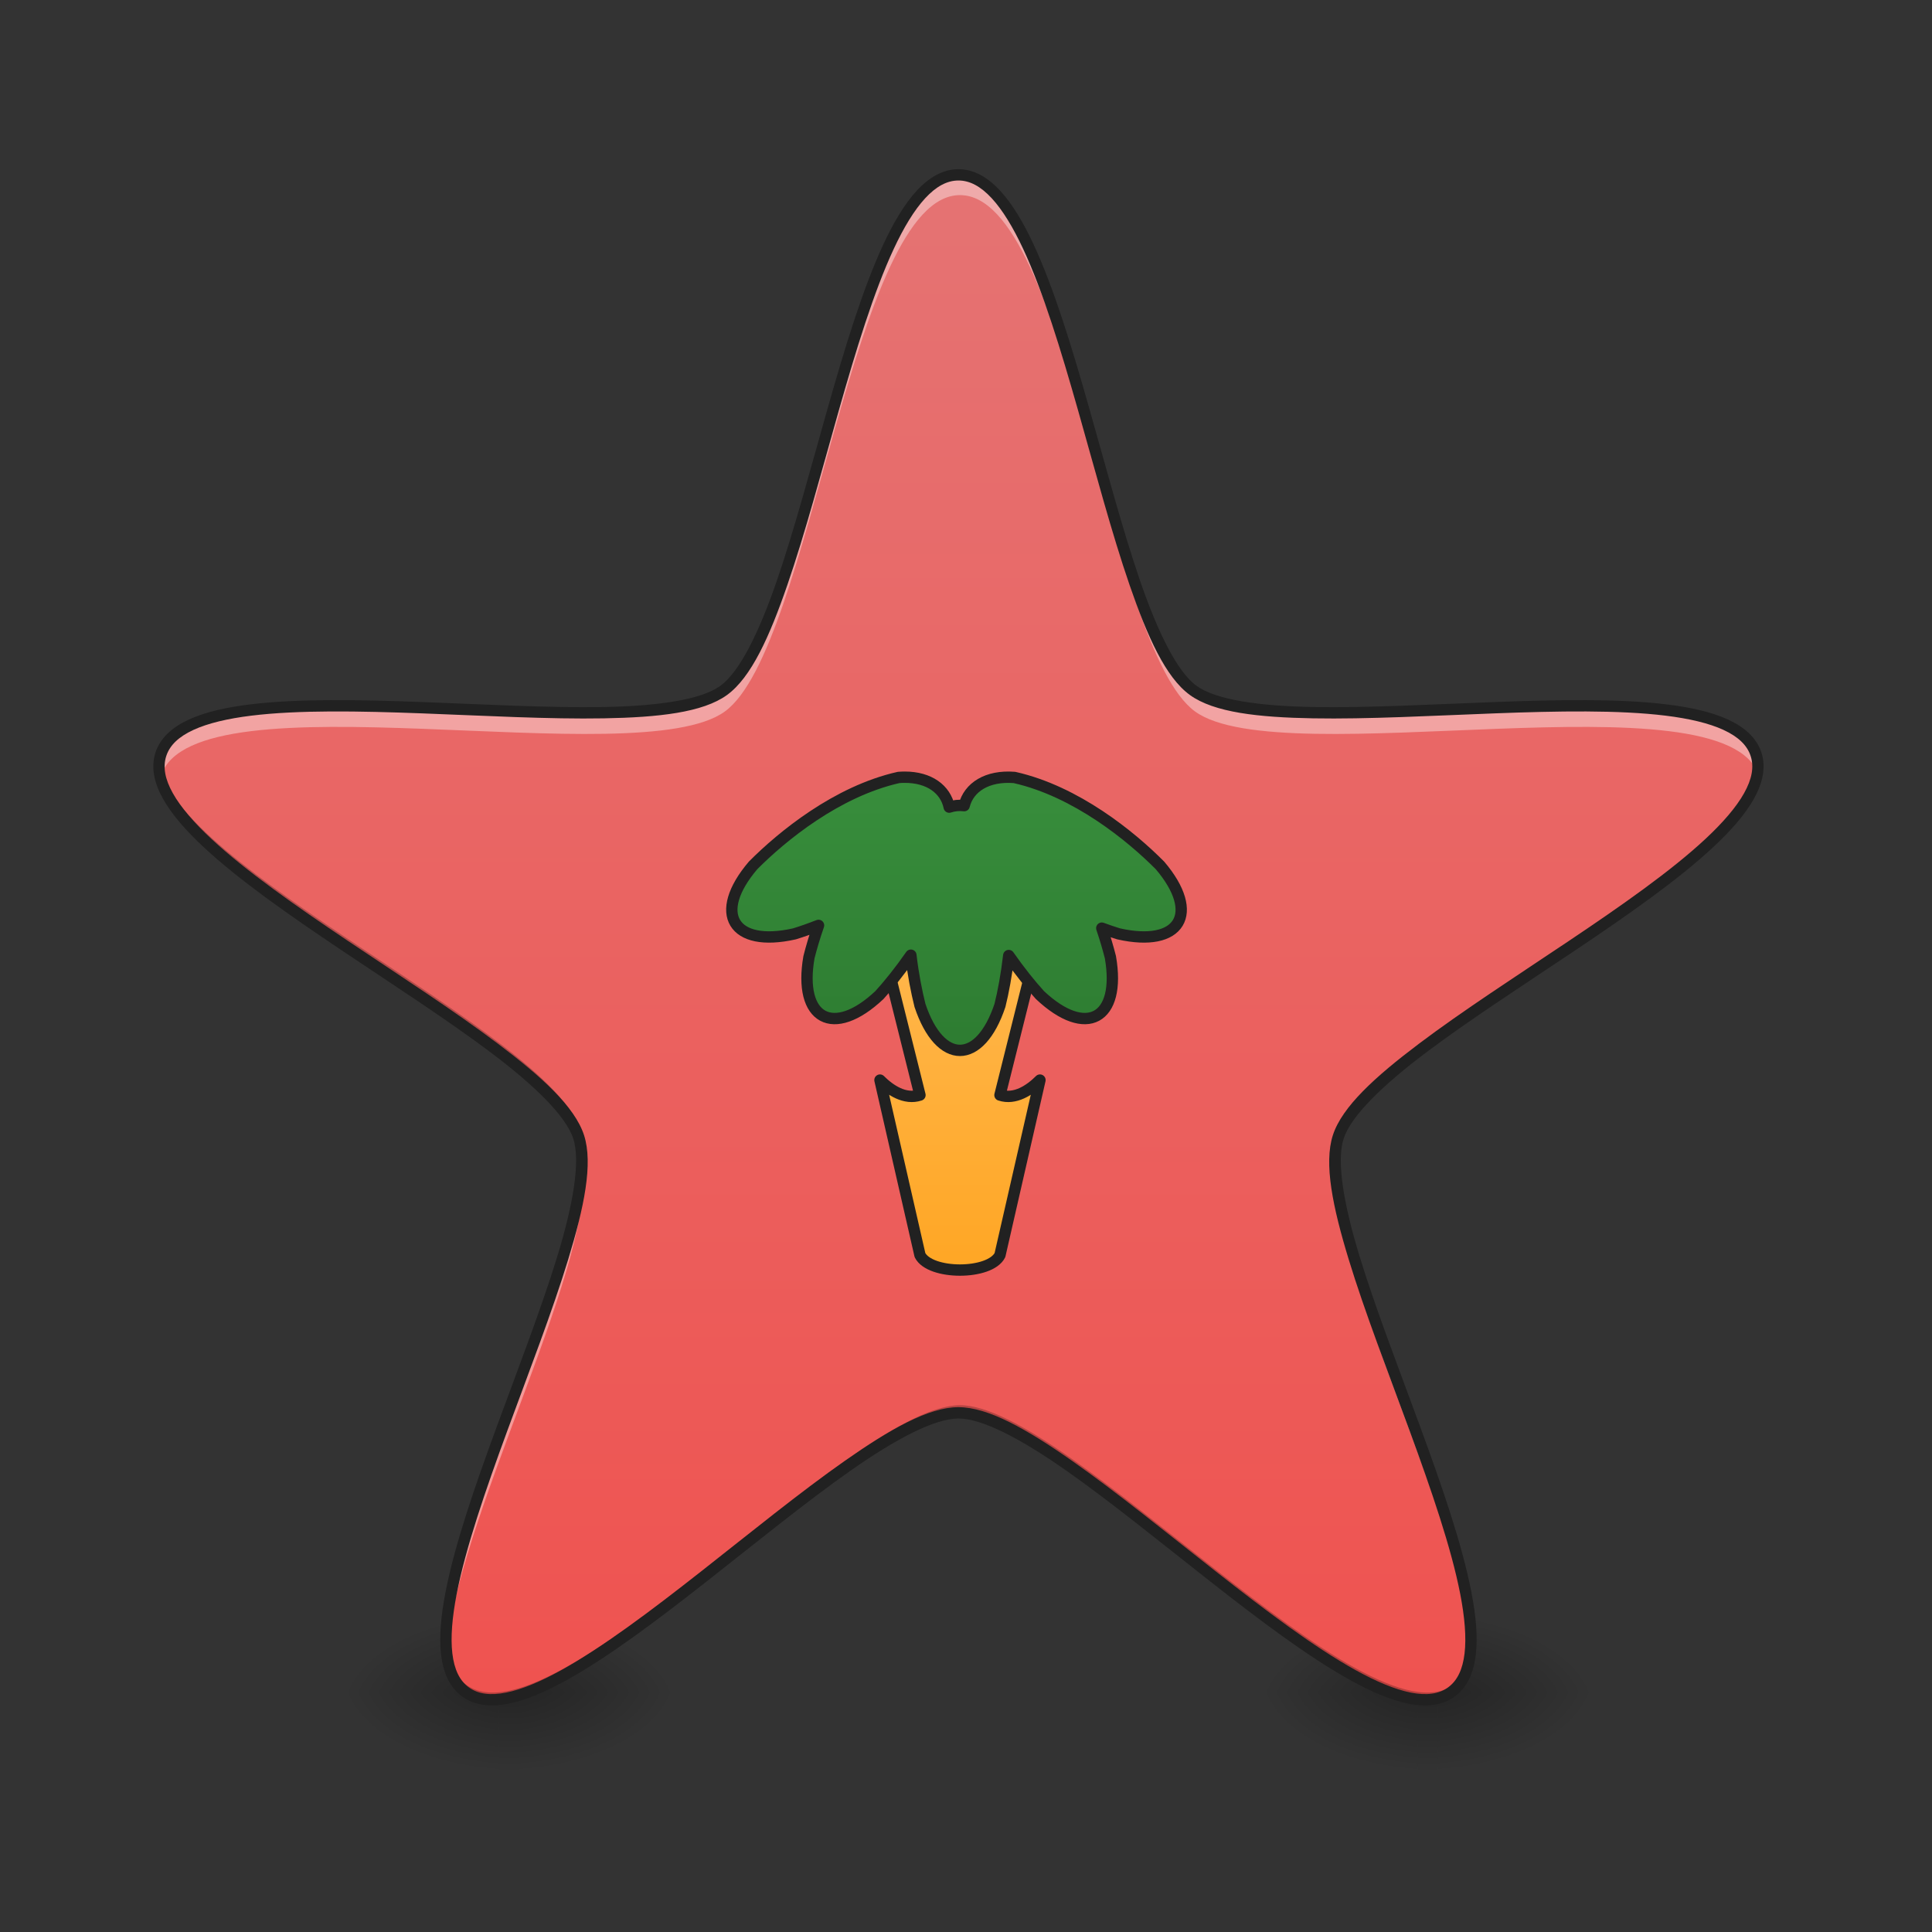 <?xml version="1.0" encoding="UTF-8" standalone="no"?>
<!-- Created with Inkscape (http://www.inkscape.org/) -->

<svg
   xmlns:dc="http://purl.org/dc/elements/1.1/"
   xmlns:cc="http://creativecommons.org/ns#"
   xmlns:rdf="http://www.w3.org/1999/02/22-rdf-syntax-ns#"
   xmlns:svg="http://www.w3.org/2000/svg"
   xmlns="http://www.w3.org/2000/svg"
   xmlns:xlink="http://www.w3.org/1999/xlink"
   xmlns:sodipodi="http://sodipodi.sourceforge.net/DTD/sodipodi-0.dtd"
   xmlns:inkscape="http://www.inkscape.org/namespaces/inkscape"
   width="512mm"
   height="512mm"
   viewBox="0 0 512 512"
   version="1.1"
   id="svg3705"
   inkscape:version="0.92.2 2405546, 2018-03-11"
   sodipodi:docname="steam_icon_245620.svg">
  <rect x="0" y="0" width="512" height="512" fill="#333333" stroke="none"/>
  <defs
     id="defs3699">
    <linearGradient
       inkscape:collect="always"
       id="linearGradient919">
      <stop
         style="stop-color:#2e7d32;stop-opacity:1"
         offset="0"
         id="stop915" />
      <stop
         style="stop-color:#388e3c;stop-opacity:1"
         offset="1"
         id="stop917" />
    </linearGradient>
    <linearGradient
       inkscape:collect="always"
       id="linearGradient910">
      <stop
         style="stop-color:#ffa726;stop-opacity:1"
         offset="0"
         id="stop906" />
      <stop
         style="stop-color:#ffb74d;stop-opacity:1"
         offset="1"
         id="stop908" />
    </linearGradient>
    <linearGradient
       id="linearGradient869"
       inkscape:collect="always">
      <stop
         id="stop865"
         offset="0"
         style="stop-color:#ef5350;stop-opacity:1" />
      <stop
         id="stop867"
         offset="1"
         style="stop-color:#e57373;stop-opacity:1" />
    </linearGradient>
    <linearGradient
       inkscape:collect="always"
       id="linearGradient930">
      <stop
         style="stop-color:#000000;stop-opacity:0.314"
         offset="0"
         id="stop924" />
      <stop
         id="stop926"
         offset="0.222"
         style="stop-color:#000000;stop-opacity:0.275" />
      <stop
         style="stop-color:#000000;stop-opacity:0;"
         offset="1"
         id="stop928" />
    </linearGradient>
    <radialGradient
       inkscape:collect="always"
       xlink:href="#linearGradient930"
       id="radialGradient869"
       gradientUnits="userSpaceOnUse"
       gradientTransform="matrix(2.7864596e-6,1.25,-2.25,1.624462e-6,-356.614,-1225.762)"
       cx="450.909"
       cy="189.579"
       fx="450.909"
       fy="189.579"
       r="21.167" />
    <radialGradient
       inkscape:collect="always"
       xlink:href="#linearGradient930"
       id="radialGradient871"
       gradientUnits="userSpaceOnUse"
       gradientTransform="matrix(2.7864596e-6,1.25,-2.25,1.624462e-6,1204.427,87.905)"
       cx="450.909"
       cy="189.579"
       fx="450.909"
       fy="189.579"
       r="21.167" />
    <radialGradient
       inkscape:collect="always"
       xlink:href="#linearGradient930"
       id="radialGradient873"
       gradientUnits="userSpaceOnUse"
       gradientTransform="matrix(2.7864596e-6,1.25,-2.25,1.624462e-6,1204.427,-1225.762)"
       cx="450.909"
       cy="189.579"
       fx="450.909"
       fy="189.579"
       r="21.167" />
    <radialGradient
       inkscape:collect="always"
       xlink:href="#linearGradient930"
       id="radialGradient875"
       gradientUnits="userSpaceOnUse"
       gradientTransform="matrix(2.7864596e-6,1.25,-2.25,1.624462e-6,-356.614,87.905)"
       cx="450.909"
       cy="189.579"
       fx="450.909"
       fy="189.579"
       r="21.167" />
    <linearGradient
       inkscape:collect="always"
       xlink:href="#linearGradient3756-3"
       id="linearGradient4620"
       gradientUnits="userSpaceOnUse"
       gradientTransform="matrix(0.214,0,0,1,199.427,2.7480786e-5)"
       x1="255.323"
       y1="233.5"
       x2="255.323"
       y2="254.667" />
    <linearGradient
       inkscape:collect="always"
       id="linearGradient3756-3">
      <stop
         style="stop-color:#000000;stop-opacity:0.275"
         offset="0"
         id="stop3752" />
      <stop
         style="stop-color:#000000;stop-opacity:0;"
         offset="1"
         id="stop3754" />
    </linearGradient>
    <linearGradient
       inkscape:collect="always"
       xlink:href="#linearGradient869"
       id="linearGradient863"
       x1="254"
       y1="233.5"
       x2="254"
       y2="-168.667"
       gradientUnits="userSpaceOnUse" />
    <linearGradient
       inkscape:collect="always"
       xlink:href="#linearGradient910"
       id="linearGradient912"
       x1="960"
       y1="1255.118"
       x2="960"
       y2="935.118"
       gradientUnits="userSpaceOnUse" />
    <linearGradient
       inkscape:collect="always"
       xlink:href="#linearGradient919"
       id="linearGradient921"
       x1="960"
       y1="1035.118"
       x2="960"
       y2="775.118"
       gradientUnits="userSpaceOnUse" />
    <radialGradient
       inkscape:collect="always"
       xlink:href="#linearGradient930"
       id="radialGradient949"
       gradientUnits="userSpaceOnUse"
       gradientTransform="matrix(2.7864596e-6,1.25,-2.25,1.624462e-6,-356.614,-1225.762)"
       cx="450.909"
       cy="189.579"
       fx="450.909"
       fy="189.579"
       r="21.167" />
    <radialGradient
       inkscape:collect="always"
       xlink:href="#linearGradient930"
       id="radialGradient951"
       gradientUnits="userSpaceOnUse"
       gradientTransform="matrix(2.7864596e-6,1.25,-2.25,1.624462e-6,1204.427,87.905)"
       cx="450.909"
       cy="189.579"
       fx="450.909"
       fy="189.579"
       r="21.167" />
    <radialGradient
       inkscape:collect="always"
       xlink:href="#linearGradient930"
       id="radialGradient953"
       gradientUnits="userSpaceOnUse"
       gradientTransform="matrix(2.7864596e-6,1.25,-2.25,1.624462e-6,1204.427,-1225.762)"
       cx="450.909"
       cy="189.579"
       fx="450.909"
       fy="189.579"
       r="21.167" />
    <radialGradient
       inkscape:collect="always"
       xlink:href="#linearGradient930"
       id="radialGradient955"
       gradientUnits="userSpaceOnUse"
       gradientTransform="matrix(2.7864596e-6,1.25,-2.25,1.624462e-6,-356.614,87.905)"
       cx="450.909"
       cy="189.579"
       fx="450.909"
       fy="189.579"
       r="21.167" />
    <linearGradient
       inkscape:collect="always"
       xlink:href="#linearGradient3756-3"
       id="linearGradient957"
       gradientUnits="userSpaceOnUse"
       gradientTransform="matrix(0.214,0,0,1,199.427,2.7480786e-5)"
       x1="255.323"
       y1="233.5"
       x2="255.323"
       y2="254.667" />
  </defs>
  <sodipodi:namedview
     id="base"
     pagecolor="#ffffff"
     bordercolor="#666666"
     borderopacity="1.0"
     inkscape:pageopacity="0.0"
     inkscape:pageshadow="2"
     inkscape:zoom="0.38"
     inkscape:cx="954.69369"
     inkscape:cy="558.17778"
     inkscape:document-units="mm"
     inkscape:current-layer="layer1"
     showgrid="true"
     showguides="true"
     inkscape:guide-bbox="true"
     inkscape:window-width="1920"
     inkscape:window-height="1021"
     inkscape:window-x="0"
     inkscape:window-y="30"
     inkscape:window-maximized="1"
     inkscape:measure-start="0,0"
     inkscape:measure-end="0,0">
    <inkscape:grid
       type="xygrid"
       id="grid3707" />
    <sodipodi:guide
       position="465.667,486.833"
       orientation="0,1"
       id="guide3711"
       inkscape:locked="false" />
    <sodipodi:guide
       position="486.833,370.417"
       orientation="-1,-1.3113658e-08"
       id="guide3713"
       inkscape:locked="false" />
    <sodipodi:guide
       position="-158.75,21.167"
       orientation="0,1"
       id="guide3715"
       inkscape:locked="false" />
    <sodipodi:guide
       position="254,264.583"
       orientation="1,0"
       id="guide3717"
       inkscape:locked="false" />
    <sodipodi:guide
       position="254,243.417"
       orientation="0,1"
       id="guide3719"
       inkscape:locked="false" />
    <sodipodi:guide
       position="423.333,63.5"
       orientation="0,1"
       id="guide3742"
       inkscape:locked="false" />
    <sodipodi:guide
       position="296.333,402.167"
       orientation="4.2706773e-08,-1"
       id="guide3744"
       inkscape:locked="false" />
    <sodipodi:guide
       position="529.167,465.667"
       orientation="0,1"
       id="guide3748"
       inkscape:locked="false" />
    <sodipodi:guide
       position="359.833,359.833"
       orientation="0,1"
       id="guide888"
       inkscape:locked="false" />
    <sodipodi:guide
       position="-275.167,169.333"
       orientation="2.1681229e-08,-1"
       id="guide890"
       inkscape:locked="false" />
    <sodipodi:guide
       position="179.917,328.083"
       orientation="1,0"
       id="guide976"
       inkscape:locked="false" />
    <sodipodi:guide
       position="328.083,264.583"
       orientation="1,0"
       id="guide978"
       inkscape:locked="false" />
    <sodipodi:guide
       position="497.417,264.583"
       orientation="0,1"
       id="guide869"
       inkscape:locked="false" />
  </sodipodi:namedview>
  <g
     inkscape:label="Layer 1"
     inkscape:groupmode="layer"
     id="layer1"
     transform="translate(0,215)">
    <g
       id="g897"
       transform="translate(-84.667,-2.0345052e-5)">
      <g
         id="g867"
         transform="translate(1000.125,-423.333)">
        <rect
           y="-656.833"
           x="-777.875"
           height="21.167"
           width="42.333"
           id="rect858"
           style="fill:url(#radialGradient869);fill-opacity:1;stroke-width:0.187"
           transform="scale(1,-1)" />
        <rect
           y="656.833"
           x="783.167"
           height="21.167"
           width="42.333"
           id="rect861"
           style="fill:url(#radialGradient871);fill-opacity:1;stroke-width:0.187"
           transform="scale(-1,1)" />
        <rect
           transform="scale(-1)"
           style="fill:url(#radialGradient873);fill-opacity:1;stroke-width:0.187"
           id="rect863"
           width="42.333"
           height="21.167"
           x="783.167"
           y="-656.833" />
        <rect
           style="fill:url(#radialGradient875);fill-opacity:1;stroke-width:0.187"
           id="rect865"
           width="42.333"
           height="21.167"
           x="-777.875"
           y="656.833" />
      </g>
      <rect
         id="rect4608"
         width="5.292"
         height="26.458"
         x="216.958"
         y="228.208"
         ry="0"
         style="fill:url(#linearGradient4620);fill-opacity:1;stroke-width:0.122" />
    </g>
    <g
       transform="translate(158.75,-2.0345047e-5)"
       id="g947">
      <g
         transform="translate(1000.125,-423.333)"
         id="g943">
        <rect
           transform="scale(1,-1)"
           style="fill:url(#radialGradient949);fill-opacity:1;stroke-width:0.187"
           id="rect935"
           width="42.333"
           height="21.167"
           x="-777.875"
           y="-656.833" />
        <rect
           transform="scale(-1,1)"
           style="fill:url(#radialGradient951);fill-opacity:1;stroke-width:0.187"
           id="rect937"
           width="42.333"
           height="21.167"
           x="783.167"
           y="656.833" />
        <rect
           y="-656.833"
           x="783.167"
           height="21.167"
           width="42.333"
           id="rect939"
           style="fill:url(#radialGradient953);fill-opacity:1;stroke-width:0.187"
           transform="scale(-1)" />
        <rect
           y="656.833"
           x="-777.875"
           height="21.167"
           width="42.333"
           id="rect941"
           style="fill:url(#radialGradient955);fill-opacity:1;stroke-width:0.187" />
      </g>
      <rect
         style="fill:url(#linearGradient957);fill-opacity:1;stroke-width:0.122"
         ry="0"
         y="228.208"
         x="216.958"
         height="26.458"
         width="5.292"
         id="rect945" />
    </g>
    <path
       sodipodi:type="star"
       style="opacity:1;fill:url(#linearGradient863);fill-opacity:1;stroke:none;stroke-width:3;stroke-linecap:square;stroke-linejoin:round;stroke-miterlimit:4;stroke-dasharray:none;stroke-opacity:1;paint-order:normal"
       id="path855"
       sodipodi:sides="5"
       sodipodi:cx="254"
       sodipodi:cy="53.583324"
       sodipodi:r1="222.24999"
       sodipodi:r2="105.83333"
       sodipodi:arg1="-1.5707963"
       sodipodi:arg2="-0.94247781"
       inkscape:flatsided="false"
       inkscape:rounded="0.19"
       inkscape:randomized="0"
       d="m 254,-168.667 c 28.524,0 39.131,119.863 62.207,136.629 23.076,16.766 140.351,-10.186 149.165,16.942 8.814,27.128 -101.905,74.256 -110.719,101.383 -8.814,27.128 53.058,130.334 29.982,147.1 C 361.559,250.153 282.524,159.417 254,159.417 c -28.524,0 -107.559,90.736 -130.635,73.971 C 100.289,216.622 162.161,113.415 153.347,86.288 144.532,59.16 33.813,12.032 42.628,-15.096 c 8.814,-27.128 126.089,-0.176 149.165,-16.942 23.076,-16.766 33.684,-136.629 62.207,-136.629 z"
       inkscape:transform-center-x="3.1999999e-06"
       inkscape:transform-center-y="-3.783727e-06" />
    <path
       style="opacity:1;fill:url(#linearGradient912);fill-opacity:1;stroke:#212121;stroke-width:11.339;stroke-linecap:square;stroke-linejoin:round;stroke-miterlimit:4;stroke-dasharray:none;stroke-opacity:1;paint-order:normal"
       d="m 880,935.117 40,160 c -15,5.001 -30,-4.999 -40,-14.999 l 40,174.999 c 10,20.001 70,20.001 80,0 l 40,-174.999 c -10,10 -25,20 -40,14.999 l 40,-160 z"
       transform="matrix(0.265,0,0,0.265,0,-215)"
       id="rect871"
       inkscape:connector-curvature="0"
       sodipodi:nodetypes="ccccccccc" />
    <path
       style="opacity:1;fill:url(#linearGradient921);fill-opacity:1;stroke:#212121;stroke-width:11.339;stroke-linecap:square;stroke-linejoin:round;stroke-miterlimit:4;stroke-dasharray:none;stroke-opacity:1;paint-order:normal"
       d="M 904.732 777.234 C 902.75 777.239 900.713 777.323 898.623 777.49 C 836.927 791.406 782.189 836.171 753.127 865.418 C 712.12 913.568 732.808 947.802 794.504 933.887 C 801.566 931.713 809.741 928.862 818.568 925.42 C 814.538 937.038 811.37 947.853 808.994 957.209 C 798.174 1019.522 833.397 1038.475 879.441 995.117 C 888.585 985.076 899.785 971.2 910.912 955.211 C 913.131 974.404 916.566 991.681 920 1005.418 C 940 1065.418 980 1065.418 1000 1005.418 C 1003.282 992.29 1006.556 974.839 1008.777 955.568 C 1019.823 971.407 1030.924 985.151 1040 995.117 C 1086.044 1038.475 1121.268 1019.522 1110.447 957.209 C 1108.26 948.596 1105.407 938.751 1101.824 928.178 C 1107.883 930.408 1113.541 932.322 1118.623 933.887 C 1180.319 947.802 1201.007 913.568 1160 865.418 C 1130.938 836.171 1076.2 791.406 1014.504 777.49 C 987.166 775.3 968.818 787.331 964.221 805.682 C 959.219 805.054 954.164 805.551 949.244 807.16 C 945.575 789.41 929.377 777.175 904.732 777.234 z "
       transform="matrix(0.265,0,0,0.265,0,-215)"
       id="path876" />
    <path
       style="opacity:1;fill:#ffffff;fill-opacity:0.392;stroke:none;stroke-width:11.339;stroke-linecap:square;stroke-linejoin:round;stroke-miterlimit:4;stroke-dasharray:none;stroke-opacity:1;paint-order:normal"
       d="M 960 175.117 C 852.194 175.117 812.103 628.145 724.887 691.512 C 637.67 754.878 194.427 653.014 161.113 755.543 C 158.803 762.652 158.672 770.128 160.428 777.914 C 160.63 777.12 160.858 776.328 161.113 775.543 C 194.427 673.014 637.67 774.878 724.887 711.512 C 812.103 648.145 852.194 195.117 960 195.117 C 1067.806 195.117 1107.897 648.145 1195.113 711.512 C 1282.33 774.878 1725.573 673.014 1758.887 775.543 C 1759.142 776.328 1759.37 777.12 1759.572 777.914 C 1761.328 770.128 1761.197 762.652 1758.887 755.543 C 1725.573 653.014 1282.33 754.878 1195.113 691.512 C 1107.897 628.145 1067.806 175.117 960 175.117 z M 582.447 1173.721 C 574.167 1289.451 439.155 1542.612 446.982 1651.703 C 454.605 1526.423 591.095 1271.719 582.447 1173.721 z M 1337.553 1173.721 C 1328.905 1271.719 1465.395 1526.423 1473.018 1651.703 C 1480.845 1542.612 1345.833 1289.451 1337.553 1173.721 z "
       transform="matrix(0.265,0,0,0.265,0,-215)"
       id="path923" />
    <path
       style="opacity:1;fill:#000000;fill-opacity:0.235;stroke:none;stroke-width:11.339;stroke-linecap:square;stroke-linejoin:round;stroke-miterlimit:4;stroke-dasharray:none;stroke-opacity:1;paint-order:normal"
       d="M 159.525 762.736 C 146.848 866.227 547.031 1038.553 579.578 1138.725 C 581.427 1144.413 582.448 1150.992 582.752 1158.346 C 583.174 1146.916 582.218 1136.982 579.578 1128.857 C 548.044 1031.806 171.428 867.025 159.525 762.736 z M 1760.475 762.736 C 1748.572 867.025 1371.956 1031.804 1340.422 1128.855 C 1337.782 1136.98 1336.826 1146.916 1337.248 1158.346 C 1337.552 1150.992 1338.573 1144.413 1340.422 1138.725 C 1372.969 1038.553 1773.152 866.227 1760.475 762.736 z M 960 1405.25 C 852.194 1405.25 553.476 1748.191 466.26 1684.824 C 453.352 1675.446 447.48 1658.91 446.73 1637.211 C 445.916 1663.774 451.461 1683.939 466.26 1694.691 C 553.476 1758.058 852.194 1415.117 960 1415.117 C 1067.806 1415.117 1366.524 1758.058 1453.74 1694.691 C 1468.539 1683.939 1474.084 1663.774 1473.27 1637.211 C 1472.52 1658.91 1466.648 1675.446 1453.74 1684.824 C 1366.524 1748.191 1067.806 1405.25 960 1405.25 z "
       transform="matrix(0.265,0,0,0.265,0,-215)"
       id="path928" />
    <path
       style="color:#000000;font-style:normal;font-variant:normal;font-weight:normal;font-stretch:normal;font-size:medium;line-height:normal;font-family:sans-serif;font-variant-ligatures:normal;font-variant-position:normal;font-variant-caps:normal;font-variant-numeric:normal;font-variant-alternates:normal;font-feature-settings:normal;text-indent:0;text-align:start;text-decoration:none;text-decoration-line:none;text-decoration-style:solid;text-decoration-color:#000000;letter-spacing:normal;word-spacing:normal;text-transform:none;writing-mode:lr-tb;direction:ltr;text-orientation:mixed;dominant-baseline:auto;baseline-shift:baseline;text-anchor:start;white-space:normal;shape-padding:0;clip-rule:nonzero;display:inline;overflow:visible;visibility:visible;opacity:1;isolation:auto;mix-blend-mode:normal;color-interpolation:sRGB;color-interpolation-filters:linearRGB;solid-color:#000000;solid-opacity:1;vector-effect:none;fill:#212121;fill-opacity:1;fill-rule:nonzero;stroke:none;stroke-width:3;stroke-linecap:square;stroke-linejoin:round;stroke-miterlimit:4;stroke-dasharray:none;stroke-dashoffset:0;stroke-opacity:1;paint-order:normal;color-rendering:auto;image-rendering:auto;shape-rendering:auto;text-rendering:auto;enable-background:accumulate"
       d="m 254,-170.166 c -4.091,0 -7.779,2.169 -11.016,5.664 -3.236,3.495 -6.131,8.36 -8.852,14.191 -5.442,11.662 -10.167,27.213 -14.723,43.262 -4.556,16.048 -8.935,32.589 -13.592,46.102 -4.657,13.513 -9.783,23.971 -14.908,27.695 -5.126,3.724 -16.657,5.366 -30.947,5.619 -14.29,0.253 -31.374,-0.692 -48.045,-1.318 -16.671,-0.626 -32.921,-0.939 -45.693,0.633 -6.386,0.786 -11.908,2.033 -16.232,4.031 -4.324,1.998 -7.527,4.838 -8.791,8.729 -1.264,3.891 -0.342,8.068 1.982,12.227 2.324,4.158 6.057,8.415 10.762,12.805 9.409,8.779 22.741,18.077 36.596,27.369 13.855,9.292 28.232,18.567 39.645,27.172 11.412,8.605 19.777,16.713 21.734,22.738 1.958,6.026 -0.044,17.499 -4.219,31.168 -4.175,13.669 -10.354,29.626 -16.102,45.287 -5.747,15.661 -11.066,31.019 -13.518,43.652 -1.226,6.317 -1.745,11.953 -1.182,16.684 0.564,4.73 2.273,8.654 5.582,11.059 3.309,2.404 7.569,2.818 12.242,1.893 4.673,-0.926 9.873,-3.161 15.502,-6.279 11.257,-6.236 24.221,-16.04 37.34,-26.346 13.119,-10.306 26.384,-21.114 38.094,-29.309 11.71,-8.195 22.004,-13.645 28.34,-13.645 6.336,0 16.63,5.45 28.34,13.645 11.71,8.195 24.975,19.003 38.094,29.309 13.119,10.306 26.082,20.11 37.34,26.346 5.629,3.118 10.829,5.354 15.502,6.279 4.673,0.926 8.933,0.512 12.242,-1.893 3.309,-2.404 5.018,-6.328 5.582,-11.059 0.564,-4.73 0.044,-10.367 -1.182,-16.684 -2.452,-12.633 -7.77,-27.991 -13.518,-43.652 -5.747,-15.661 -11.927,-31.618 -16.102,-45.287 -4.175,-13.669 -6.177,-25.142 -4.219,-31.168 1.958,-6.026 10.322,-14.134 21.734,-22.738 11.412,-8.605 25.789,-17.88 39.645,-27.172 13.855,-9.292 27.186,-18.59 36.596,-27.369 4.705,-4.39 8.437,-8.647 10.762,-12.805 2.324,-4.158 3.247,-8.336 1.982,-12.227 -1.264,-3.891 -4.467,-6.731 -8.791,-8.729 -4.324,-1.998 -9.846,-3.245 -16.232,-4.031 -12.773,-1.572 -29.022,-1.259 -45.693,-0.633 -16.671,0.626 -33.755,1.572 -48.045,1.318 -14.29,-0.253 -25.822,-1.895 -30.947,-5.619 -5.126,-3.724 -10.251,-14.183 -14.908,-27.695 -4.657,-13.513 -9.036,-30.053 -13.592,-46.102 -4.556,-16.048 -9.281,-31.6 -14.723,-43.262 -2.721,-5.831 -5.615,-10.696 -8.852,-14.191 -3.236,-3.495 -6.925,-5.664 -11.016,-5.664 z m 0,3 c 3.04,0 5.921,1.576 8.814,4.701 2.893,3.125 5.689,7.756 8.334,13.424 5.29,11.336 10.009,26.797 14.555,42.811 4.546,16.013 8.929,32.583 13.643,46.26 4.714,13.677 9.568,24.488 15.98,29.146 6.412,4.659 18.194,5.935 32.658,6.191 14.464,0.256 31.575,-0.695 48.209,-1.32 16.634,-0.625 32.799,-0.917 45.215,0.611 6.208,0.764 11.476,1.993 15.342,3.779 3.866,1.786 6.256,4.038 7.195,6.93 0.939,2.891 0.33,6.12 -1.748,9.838 -2.078,3.718 -5.616,7.807 -10.189,12.074 -9.147,8.534 -22.394,17.799 -36.219,27.07 -13.825,9.272 -28.23,18.56 -39.781,27.27 -11.551,8.709 -20.332,16.667 -22.781,24.205 -2.449,7.538 -0.023,19.137 4.203,32.973 4.226,13.836 10.42,29.817 16.154,45.443 5.735,15.627 11.007,30.909 13.391,43.189 1.192,6.14 1.65,11.529 1.146,15.758 -0.504,4.229 -1.908,7.199 -4.367,8.986 -2.46,1.787 -5.719,2.204 -9.896,1.377 -4.178,-0.828 -9.159,-2.93 -14.631,-5.961 -10.943,-6.062 -23.849,-15.797 -36.939,-26.08 -13.09,-10.283 -26.374,-21.112 -38.227,-29.406 -11.853,-8.295 -22.134,-14.188 -30.061,-14.188 -7.926,0 -18.208,5.893 -30.061,14.188 -11.853,8.294 -25.137,19.123 -38.227,29.406 -13.09,10.283 -25.996,20.018 -36.939,26.08 -5.472,3.031 -10.453,5.133 -14.631,5.961 -4.178,0.828 -7.437,0.41 -9.896,-1.377 -2.46,-1.787 -3.863,-4.757 -4.367,-8.986 -0.504,-4.229 -0.045,-9.617 1.146,-15.758 2.384,-12.281 7.656,-27.563 13.391,-43.189 5.735,-15.627 11.928,-31.608 16.154,-45.443 4.226,-13.836 6.652,-25.434 4.203,-32.973 C 152.324,78.286 143.543,70.329 131.992,61.619 120.441,52.91 106.035,43.621 92.211,34.35 78.386,25.078 65.139,15.814 55.992,7.279 51.419,3.012 47.881,-1.077 45.803,-4.795 43.725,-8.512 43.115,-11.741 44.055,-14.633 44.994,-17.524 47.384,-19.776 51.25,-21.562 c 3.866,-1.786 9.134,-3.015 15.342,-3.779 12.416,-1.528 28.581,-1.236 45.215,-0.611 16.634,0.625 33.745,1.577 48.209,1.32 14.464,-0.256 26.246,-1.533 32.658,-6.191 6.412,-4.659 11.267,-15.469 15.98,-29.146 4.714,-13.677 9.097,-30.247 13.643,-46.26 4.546,-16.013 9.264,-31.474 14.555,-42.811 2.645,-5.668 5.441,-10.299 8.334,-13.424 2.893,-3.125 5.774,-4.701 8.814,-4.701 z"
       id="path933"
       inkscape:connector-curvature="0" />
  </g>
</svg>
